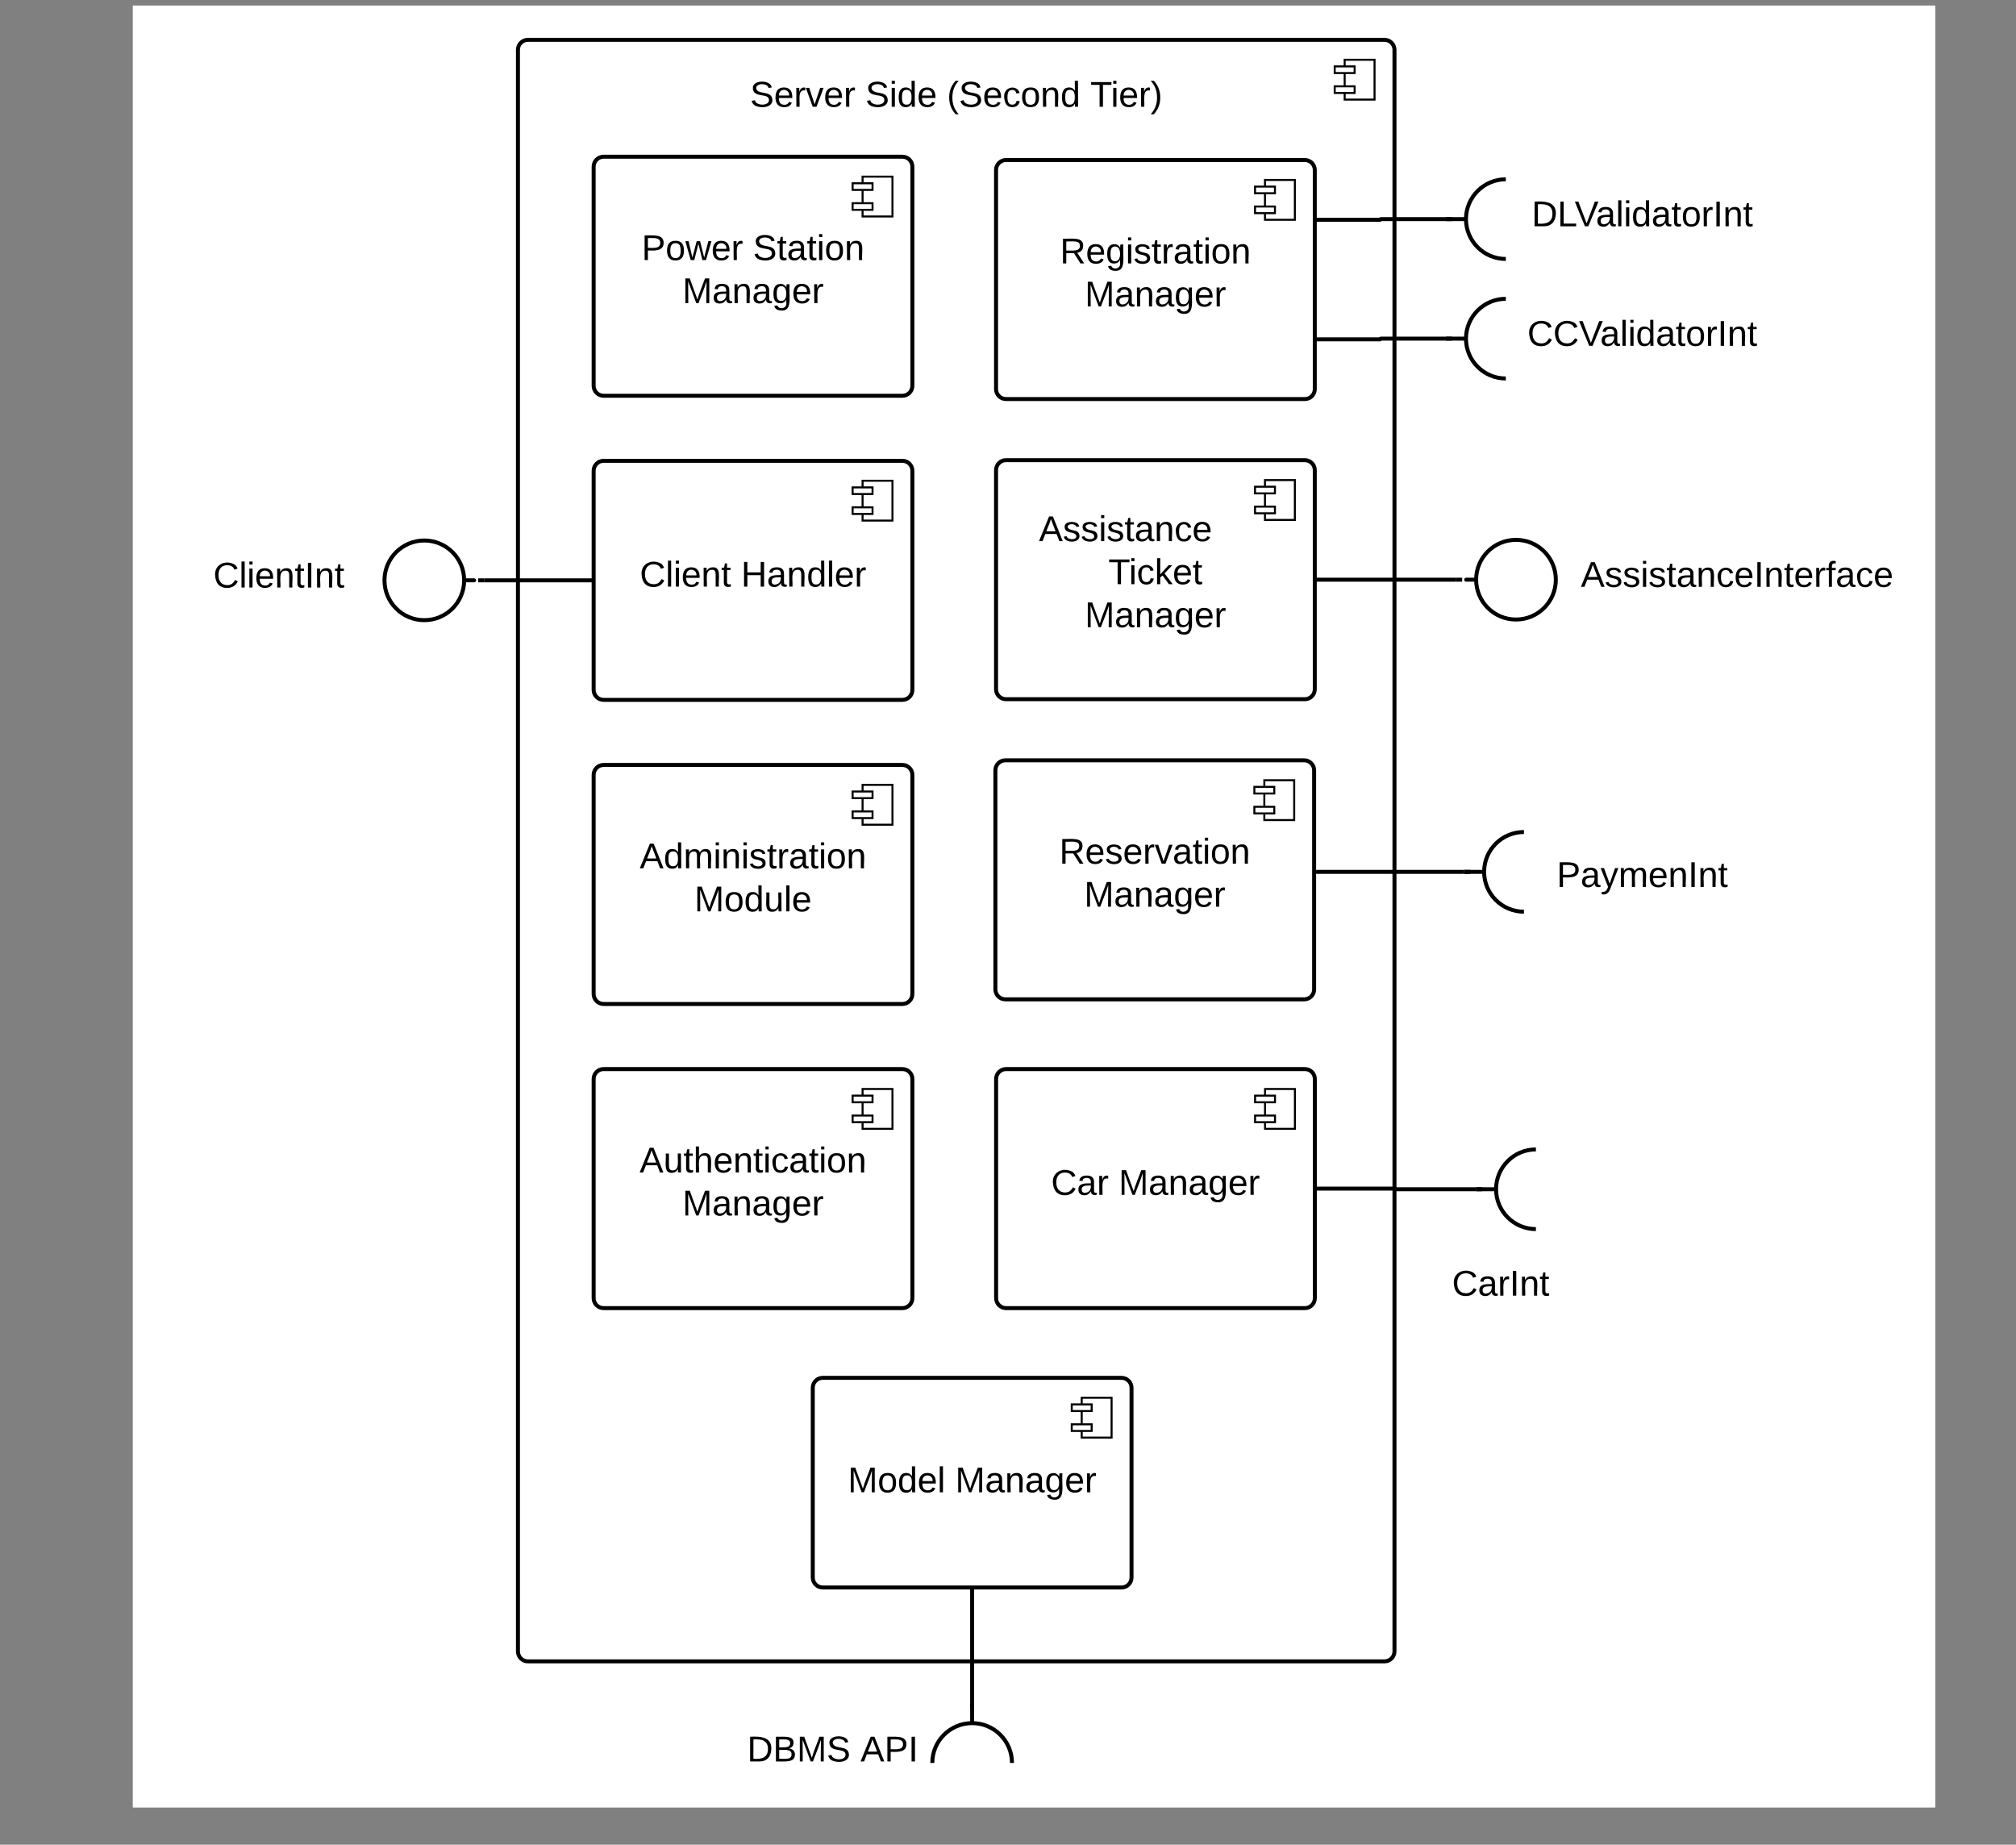 <?xml version="1.0" encoding="UTF-8" standalone="no"?>
<svg
   xmlns:dc="http://purl.org/dc/elements/1.1/"
   xmlns:cc="http://creativecommons.org/ns#"
   xmlns:rdf="http://www.w3.org/1999/02/22-rdf-syntax-ns#"
   xmlns:svg="http://www.w3.org/2000/svg"
   xmlns="http://www.w3.org/2000/svg"
   xmlns:xlink="http://www.w3.org/1999/xlink"
   xmlns:sodipodi="http://sodipodi.sourceforge.net/DTD/sodipodi-0.dtd"
   xmlns:inkscape="http://www.inkscape.org/namespaces/inkscape"
   width="1012"
   height="926.01"
   id="svg2"
   version="1.1"
   inkscape:version="0.91 r13725"
   sodipodi:docname="component lvl 2 - Page 1.svg">
  <rect width="100%" height="100%" fill="#808080" stroke="none"/>
  <defs
     id="defs722" />
  <sodipodi:namedview
     pagecolor="#ffffff"
     bordercolor="#666666"
     borderopacity="1"
     objecttolerance="10"
     gridtolerance="10"
     guidetolerance="10"
     inkscape:pageopacity="0"
     inkscape:pageshadow="2"
     inkscape:window-width="640"
     inkscape:window-height="480"
     id="namedview720"
     showgrid="false"
     inkscape:zoom="0.25485686"
     inkscape:cx="506"
     inkscape:cy="776.9067"
     inkscape:window-x="0"
     inkscape:window-y="0"
     inkscape:window-maximized="0"
     inkscape:current-layer="g4" />
  <g
     transform="translate(-157 -60)"
     id="g4">
    <path
       d="m 223.655,62.78 904.843,0 0,904.618 -904.843,0 z"
       id="path6"
       inkscape:connector-curvature="0"
       style="fill:#ffffff" />
    <path
       d="M422 80c-2.76 0-5 2.24-5 5v804c0 2.76 2.24 5 5 5h430c2.76 0 5-2.24 5-5V85c0-2.76-2.24-5-5-5z"
       id="path8"
       stroke-width="2"
       stroke="#000"
       fill="#fff" />
    <path
       d="M847 90h-15v20h15z"
       id="path10"
       stroke="#000"
       fill="#fff" />
    <path
       d="M837 93.33h-10v3.34h10zm0 10h-10v3.34h10z"
       id="path12"
       stroke="#000"
       fill="#fff" />
    <path
       d="M517 85c0-2.76 2.24-5 5-5h230c2.76 0 5 2.24 5 5v50c0 2.76-2.24 5-5 5H522c-2.76 0-5-2.24-5-5z"
       id="path14"
       fill="none" />
    <use
       xlink:href="#a"
       transform="matrix(1,0,0,1,517,80) translate(16.525 33.6)"
       id="use16" />
    <use
       xlink:href="#b"
       transform="matrix(1,0,0,1,517,80) translate(74.425 33.6)"
       id="use18" />
    <use
       xlink:href="#c"
       transform="matrix(1,0,0,1,517,80) translate(115.375 33.6)"
       id="use20" />
    <use
       xlink:href="#d"
       transform="matrix(1,0,0,1,517,80) translate(187.325 33.6)"
       id="use22" />
    <path
       d="M817.67 497.67H892"
       id="path24"
       stroke-width="2"
       stroke="#000"
       fill="none" />
    <path
       d="M817.67 498.67h-1v-2h1zM895 498.67h-3v-2h3z"
       id="path26" />
    <path
       d="M177 326.33c0-2.76 2.24-5 5-5h230c2.76 0 5 2.24 5 5v50c0 2.76-2.24 5-5 5H182c-2.76 0-5-2.24-5-5z"
       id="path28"
       fill="none" />
    <use
       xlink:href="#e"
       transform="matrix(1,0,0,1,177,321.333) translate(87.075 33.6)"
       id="use30" />
    <path
       d="M395 351.33c2.76 0 2.76 0 0 0h-5m-40 0c0-11.04 8.95-20 20-20s20 8.96 20 20c0 11.05-8.95 20-20 20s-20-8.95-20-20z"
       id="path32"
       stroke-width="2"
       stroke="#000"
       fill="#fff" />
    <path
       d="M762.84 681.8c0-2.76 2.24-5 5-5h284.1c2.76 0 5 2.24 5 5v50c0 2.77-2.24 5-5 5h-284.1c-2.76 0-5-2.23-5-5z"
       id="path34"
       fill="none" />
    <use
       xlink:href="#f"
       transform="matrix(1,0,0,1,762.844,676.804) translate(123.05 33.6)"
       id="use36" />
    <g
       id="g38"
       fill="none">
      <path
         d="M908 657h-10m30 20c-11.05 0-20-8.95-20-20s8.95-20 20-20"
         id="path40"
         stroke-width="2"
         stroke="#000" />
      <path
         d="M928 677c-11.05 0-20-8.95-20-20s8.95-20 20-20z"
         id="path42" />
    </g>
    <path
       d="M460 596.67c-2.76 0-5 2.24-5 5v110c0 2.76 2.24 5 5 5h150c2.76 0 5-2.24 5-5v-110c0-2.76-2.24-5-5-5z"
       id="path44"
       stroke-width="2"
       stroke="#000"
       fill="#fff" />
    <path
       d="M605 606.67h-15v20h15z"
       id="path46"
       stroke="#000"
       fill="#fff" />
    <path
       d="M595 610h-10v3.33h10zm0 10h-10v3.33h10z"
       id="path48"
       stroke="#000"
       fill="#fff" />
    <use
       xlink:href="#g"
       transform="matrix(1,0,0,1,455,596.667) translate(23.055 51.9)"
       id="use50" />
    <use
       xlink:href="#h"
       transform="matrix(1,0,0,1,455,596.667) translate(44.555 73.5)"
       id="use52" />
    <path
       d="M662 140.33c-2.76 0-5 2.24-5 5v110c0 2.76 2.24 5 5 5h150c2.76 0 5-2.24 5-5v-110c0-2.76-2.24-5-5-5z"
       id="path54"
       stroke-width="2"
       stroke="#000"
       fill="#fff" />
    <path
       d="M807 150.33h-15v20h15z"
       id="path56"
       stroke="#000"
       fill="#fff" />
    <path
       d="M797 153.67h-10V157h10zm0 10h-10V167h10z"
       id="path58"
       stroke="#000"
       fill="#fff" />
    <use
       xlink:href="#i"
       transform="matrix(1,0,0,1,657,140.333) translate(32.105 51.9)"
       id="use60" />
    <use
       xlink:href="#h"
       transform="matrix(1,0,0,1,657,140.333) translate(44.555 73.5)"
       id="use62" />
    <path
       d="M661.67 441.67c-2.76 0-5 2.24-5 5v110c0 2.76 2.24 5 5 5h150c2.76 0 5-2.24 5-5v-110c0-2.76-2.24-5-5-5z"
       id="path64"
       stroke-width="2"
       stroke="#000"
       fill="#fff" />
    <path
       d="M806.67 451.67h-15v20h15z"
       id="path66"
       stroke="#000"
       fill="#fff" />
    <path
       d="M796.67 455h-10v3.33h10zm0 10h-10v3.33h10z"
       id="path68"
       stroke="#000"
       fill="#fff" />
    <use
       xlink:href="#j"
       transform="matrix(1,0,0,1,656.667,441.667) translate(32.08 51.9)"
       id="use70" />
    <use
       xlink:href="#h"
       transform="matrix(1,0,0,1,656.667,441.667) translate(44.555 73.5)"
       id="use72" />
    <path
       d="M662.03 596.67c-2.76 0-5 2.24-5 5v110c0 2.76 2.24 5 5 5h150c2.76 0 5-2.24 5-5v-110c0-2.76-2.24-5-5-5z"
       id="path74"
       stroke-width="2"
       stroke="#000"
       fill="#fff" />
    <path
       d="M807.03 606.67h-15v20h15z"
       id="path76"
       stroke="#000"
       fill="#fff" />
    <path
       d="M797.03 610h-10v3.33h10zm0 10h-10v3.33h10z"
       id="path78"
       stroke="#000"
       fill="#fff" />
    <use
       xlink:href="#k"
       transform="matrix(1,0,0,1,657.032,596.667) translate(27.605 63.15)"
       id="use80" />
    <use
       xlink:href="#h"
       transform="matrix(1,0,0,1,657.032,596.667) translate(61.505 63.15)"
       id="use82" />
    <path
       d="M460 291.33c-2.76 0-5 2.24-5 5v110c0 2.76 2.24 5 5 5h150c2.76 0 5-2.24 5-5v-110c0-2.76-2.24-5-5-5z"
       id="path84"
       stroke-width="2"
       stroke="#000"
       fill="#fff" />
    <path
       d="M605 301.33h-15v20h15z"
       id="path86"
       stroke="#000"
       fill="#fff" />
    <path
       d="M595 304.67h-10V308h10zm0 10h-10V318h10z"
       id="path88"
       stroke="#000"
       fill="#fff" />
    <use
       xlink:href="#l"
       transform="matrix(1,0,0,1,455,291.333) translate(23.155 63.15)"
       id="use90" />
    <use
       xlink:href="#m"
       transform="matrix(1,0,0,1,455,291.333) translate(74.005 63.15)"
       id="use92" />
    <path
       d="M455 351.33h-55"
       id="path94"
       stroke-width="2"
       stroke="#000"
       fill="none" />
    <path
       d="M400 352.33h-3v-2h3z"
       id="path96" />
    <path
       d="M817 170.33h32.8c.08 0 .15-.07.15-.16 0-.1.08-.17.17-.17h32.8"
       id="path98"
       stroke-width="2"
       stroke="#000"
       fill="none" />
    <path
       d="M885.9 171h-3v-2h3z"
       id="path100" />
    <path
       d="M570 751.67c-2.76 0-5 2.24-5 5v95.24c0 2.77 2.24 5 5 5h150c2.76 0 5-2.23 5-5v-95.23c0-2.76-2.24-5-5-5z"
       id="path102"
       stroke-width="2"
       stroke="#000"
       fill="#fff" />
    <path
       d="M715 761.67h-15v20h15z"
       id="path104"
       stroke="#000"
       fill="#fff" />
    <path
       d="M705 765h-10v3.33h10zm0 10h-10v3.33h10z"
       id="path106"
       stroke="#000"
       fill="#fff" />
    <use
       xlink:href="#n"
       transform="matrix(1,0,0,1,565,751.667) translate(17.605 57.462)"
       id="use108" />
    <use
       xlink:href="#h"
       transform="matrix(1,0,0,1,565,751.667) translate(71.505 57.462)"
       id="use110" />
    <path
       d="M817.03 656.67h40.32c.1 0 .17.07.17.16 0 .1.07.17.16.17H898"
       id="path112"
       stroke-width="2"
       stroke="#000"
       fill="none" />
    <path
       d="M901 658h-3v-2h3z"
       id="path114" />
    <path
       d="M817 230.33h32.8c.08 0 .15-.07.15-.16 0-.1.08-.17.17-.17h32.8"
       id="path116"
       stroke-width="2"
       stroke="#000"
       fill="none" />
    <path
       d="M885.9 231h-3v-2h3z"
       id="path118" />
    <path
       d="M645 856.9V915"
       id="path120"
       stroke-width="2"
       stroke="#000"
       fill="none" />
    <path
       d="M646 918h-2v-3h2z"
       id="path122" />
    <path
       d="M460 444c-2.76 0-5 2.24-5 5v110c0 2.76 2.24 5 5 5h150c2.76 0 5-2.24 5-5V449c0-2.76-2.24-5-5-5z"
       id="path124"
       stroke-width="2"
       stroke="#000"
       fill="#fff" />
    <path
       d="M605 454h-15v20h15z"
       id="path126"
       stroke="#000"
       fill="#fff" />
    <path
       d="M595 457.33h-10v3.34h10zm0 10h-10v3.34h10z"
       id="path128"
       stroke="#000"
       fill="#fff" />
    <use
       xlink:href="#o"
       transform="matrix(1,0,0,1,455,444) translate(23.13 51.9)"
       id="use130" />
    <use
       xlink:href="#p"
       transform="matrix(1,0,0,1,455,444) translate(50.555 73.5)"
       id="use132" />
    <path
       d="M455 920.14c0-2.76 2.24-5 5-5h230c2.76 0 5 2.24 5 5V961c0 2.77-2.24 5-5 5H460c-2.76 0-5-2.23-5-5z"
       id="path134"
       fill="none" />
    <use
       xlink:href="#q"
       transform="matrix(1,0,0,1,455,915.145) translate(77.05 29.1)"
       id="use136" />
    <use
       xlink:href="#r"
       transform="matrix(1,0,0,1,455,915.145) translate(133.95 29.1)"
       id="use138" />
    <g
       id="g140"
       fill="none">
      <path
         d="M645 925v-10m-20 30c0-11.05 8.95-20 20-20s20 8.95 20 20"
         id="path142"
         stroke-width="2"
         stroke="#000" />
      <path
         d="M625 945c0-11.05 8.95-20 20-20s20 8.95 20 20z"
         id="path144" />
    </g>
    <path
       d="M460 138.67c-2.76 0-5 2.24-5 5v110c0 2.76 2.24 5 5 5h150c2.76 0 5-2.24 5-5v-110c0-2.76-2.24-5-5-5z"
       id="path146"
       stroke-width="2"
       stroke="#000"
       fill="#fff" />
    <path
       d="M605 148.67h-15v20h15z"
       id="path148"
       stroke="#000"
       fill="#fff" />
    <path
       d="M595 152h-10v3.33h10zm0 10h-10v3.33h10z"
       id="path150"
       stroke="#000"
       fill="#fff" />
    <use
       xlink:href="#s"
       transform="matrix(1,0,0,1,455,138.667) translate(24.08 51.9)"
       id="use152" />
    <use
       xlink:href="#t"
       transform="matrix(1,0,0,1,455,138.667) translate(79.98 51.9)"
       id="use154" />
    <use
       xlink:href="#h"
       transform="matrix(1,0,0,1,455,138.667) translate(44.555 73.5)"
       id="use156" />
    <path
       d="M833.9 145c0-2.76 2.24-5 5-5H1123c2.76 0 5 2.24 5 5v50c0 2.76-2.24 5-5 5H838.9c-2.76 0-5-2.24-5-5z"
       id="path158"
       fill="none" />
    <use
       xlink:href="#u"
       transform="matrix(1,0,0,1,833.906,140) translate(91.95 33.6)"
       id="use160" />
    <g
       id="g162"
       fill="none">
      <path
         d="M892.9 170h-10m30 20c-11.04 0-20-8.95-20-20s8.96-20 20-20"
         id="path164"
         stroke-width="2"
         stroke="#000" />
      <path
         d="M912.9 190c-11.04 0-20-8.95-20-20s8.96-20 20-20z"
         id="path166" />
    </g>
    <path
       d="M833.9 205c0-2.76 2.24-5 5-5H1123c2.76 0 5 2.24 5 5v50c0 2.76-2.24 5-5 5H838.9c-2.76 0-5-2.24-5-5z"
       id="path168"
       fill="none" />
    <use
       xlink:href="#v"
       transform="matrix(1,0,0,1,833.906,200) translate(89.8 33.6)"
       id="use170" />
    <g
       id="g172"
       fill="none">
      <path
         d="M892.9 230h-10m30 20c-11.04 0-20-8.95-20-20s8.96-20 20-20"
         id="path174"
         stroke-width="2"
         stroke="#000" />
      <path
         d="M912.9 250c-11.04 0-20-8.95-20-20s8.96-20 20-20z"
         id="path176" />
    </g>
    <path
       d="M833.9 476.67c0-2.76 2.24-5 5-5H1123c2.76 0 5 2.24 5 5v50c0 2.76-2.24 5-5 5H838.9c-2.76 0-5-2.24-5-5z"
       id="path178"
       fill="none" />
    <g
       id="g180">
      <use
         xlink:href="#w"
         transform="matrix(1,0,0,1,833.906,471.667) translate(104.525 33.6)"
         id="use182" />
    </g>
    <g
       id="g184"
       fill="none">
      <path
         d="M902 497.67h-10m30 20c-11.05 0-20-8.96-20-20 0-11.05 8.95-20 20-20"
         id="path186"
         stroke-width="2"
         stroke="#000" />
      <path
         d="M922 517.67c-11.05 0-20-8.96-20-20 0-11.05 8.95-20 20-20z"
         id="path188" />
    </g>
    <path
       d="M662 291c-2.76 0-5 2.24-5 5v110c0 2.76 2.24 5 5 5h150c2.76 0 5-2.24 5-5V296c0-2.76-2.24-5-5-5z"
       id="path190"
       stroke-width="2"
       stroke="#000"
       fill="#fff" />
    <path
       d="M807 301h-15v20h15z"
       id="path192"
       stroke="#000"
       fill="#fff" />
    <path
       d="M797 304.33h-10v3.34h10zm0 10h-10v3.34h10z"
       id="path194"
       stroke="#000"
       fill="#fff" />
    <g
       id="g196">
      <use
         xlink:href="#x"
         transform="matrix(1,0,0,1,657,291) translate(21.53 40.65)"
         id="use198" />
      <use
         xlink:href="#y"
         transform="matrix(1,0,0,1,657,291) translate(56.38 62.25)"
         id="use200" />
      <use
         xlink:href="#z"
         transform="matrix(1,0,0,1,657,291) translate(44.555 83.85)"
         id="use202" />
    </g>
    <path
       d="M817 351h71"
       id="path204"
       stroke-width="2"
       stroke="#000"
       fill="none" />
    <path
       d="M891 352h-3v-2h3z"
       id="path206" />
    <path
       d="M909 326c0-2.76 2.24-5 5-5h230c2.76 0 5 2.24 5 5v50c0 2.76-2.24 5-5 5H914c-2.76 0-5-2.24-5-5z"
       id="path208"
       fill="none" />
    <g
       id="g210">
      <use
         xlink:href="#A"
         transform="matrix(1,0,0,1,909,321) translate(41.55 33.6)"
         id="use212" />
    </g>
    <path
       d="M893 351c-2.76 0-2.76 0 0 0h5m40 0c0 11.05-8.95 20-20 20s-20-8.95-20-20 8.95-20 20-20 20 8.95 20 20z"
       id="path214"
       stroke-width="2"
       stroke="#000"
       fill="#fff" />
    <defs
       id="defs216">
      <path
         d="M185-189c-5-48-123-54-124 2 14 75 158 14 163 119 3 78-121 87-175 55-17-10-28-26-33-46l33-7c5 56 141 63 141-1 0-78-155-14-162-118-5-82 145-84 179-34 5 7 8 16 11 25"
         id="B" />
      <path
         d="M100-194c63 0 86 42 84 106H49c0 40 14 67 53 68 26 1 43-12 49-29l28 8c-11 28-37 45-77 45C44 4 14-33 15-96c1-61 26-98 85-98zm52 81c6-60-76-77-97-28-3 7-6 17-6 28h103"
         id="C" />
      <path
         d="M114-163C36-179 61-72 57 0H25l-1-190h30c1 12-1 29 2 39 6-27 23-49 58-41v29"
         id="D" />
      <path
         d="M108 0H70L1-190h34L89-25l56-165h34"
         id="E" />
      <g
         id="a">
        <use
           transform="matrix(0.05,0,0,0.05,0,0)"
           xlink:href="#B"
           id="use223" />
        <use
           transform="matrix(0.05,0,0,0.05,12,0)"
           xlink:href="#C"
           id="use225" />
        <use
           transform="matrix(0.05,0,0,0.05,22,0)"
           xlink:href="#D"
           id="use227" />
        <use
           transform="matrix(0.05,0,0,0.05,27.95,0)"
           xlink:href="#E"
           id="use229" />
        <use
           transform="matrix(0.05,0,0,0.05,36.95,0)"
           xlink:href="#C"
           id="use231" />
        <use
           transform="matrix(0.05,0,0,0.05,46.95,0)"
           xlink:href="#D"
           id="use233" />
      </g>
      <path
         d="M24-231v-30h32v30H24zM24 0v-190h32V0H24"
         id="F" />
      <path
         d="M85-194c31 0 48 13 60 33l-1-100h32l1 261h-30c-2-10 0-23-3-31C134-8 116 4 85 4 32 4 16-35 15-94c0-66 23-100 70-100zm9 24c-40 0-46 34-46 75 0 40 6 74 45 74 42 0 51-32 51-76 0-42-9-74-50-73"
         id="G" />
      <g
         id="b">
        <use
           transform="matrix(0.05,0,0,0.05,0,0)"
           xlink:href="#B"
           id="use238" />
        <use
           transform="matrix(0.05,0,0,0.05,12,0)"
           xlink:href="#F"
           id="use240" />
        <use
           transform="matrix(0.05,0,0,0.05,15.95,0)"
           xlink:href="#G"
           id="use242" />
        <use
           transform="matrix(0.05,0,0,0.05,25.95,0)"
           xlink:href="#C"
           id="use244" />
      </g>
      <path
         d="M87 75C49 33 22-17 22-94c0-76 28-126 65-167h31c-38 41-64 92-64 168S80 34 118 75H87"
         id="H" />
      <path
         d="M96-169c-40 0-48 33-48 73s9 75 48 75c24 0 41-14 43-38l32 2c-6 37-31 61-74 61-59 0-76-41-82-99-10-93 101-131 147-64 4 7 5 14 7 22l-32 3c-4-21-16-35-41-35"
         id="I" />
      <path
         d="M100-194c62-1 85 37 85 99 1 63-27 99-86 99S16-35 15-95c0-66 28-99 85-99zM99-20c44 1 53-31 53-75 0-43-8-75-51-75s-53 32-53 75 10 74 51 75"
         id="J" />
      <path
         d="M117-194c89-4 53 116 60 194h-32v-121c0-31-8-49-39-48C34-167 62-67 57 0H25l-1-190h30c1 10-1 24 2 32 11-22 29-35 61-36"
         id="K" />
      <g
         id="c">
        <use
           transform="matrix(0.05,0,0,0.05,0,0)"
           xlink:href="#H"
           id="use251" />
        <use
           transform="matrix(0.05,0,0,0.05,5.95,0)"
           xlink:href="#B"
           id="use253" />
        <use
           transform="matrix(0.05,0,0,0.05,17.95,0)"
           xlink:href="#C"
           id="use255" />
        <use
           transform="matrix(0.05,0,0,0.05,27.95,0)"
           xlink:href="#I"
           id="use257" />
        <use
           transform="matrix(0.05,0,0,0.05,36.95,0)"
           xlink:href="#J"
           id="use259" />
        <use
           transform="matrix(0.05,0,0,0.05,46.95,0)"
           xlink:href="#K"
           id="use261" />
        <use
           transform="matrix(0.05,0,0,0.05,56.95,0)"
           xlink:href="#G"
           id="use263" />
      </g>
      <path
         d="M127-220V0H93v-220H8v-28h204v28h-85"
         id="L" />
      <path
         d="M33-261c38 41 65 92 65 168S71 34 33 75H2C39 34 66-17 66-93S39-220 2-261h31"
         id="M" />
      <g
         id="d">
        <use
           transform="matrix(0.05,0,0,0.05,0,0)"
           xlink:href="#L"
           id="use268" />
        <use
           transform="matrix(0.05,0,0,0.05,10.3,0)"
           xlink:href="#F"
           id="use270" />
        <use
           transform="matrix(0.05,0,0,0.05,14.25,0)"
           xlink:href="#C"
           id="use272" />
        <use
           transform="matrix(0.05,0,0,0.05,24.25,0)"
           xlink:href="#D"
           id="use274" />
        <use
           transform="matrix(0.05,0,0,0.05,30.2,0)"
           xlink:href="#M"
           id="use276" />
      </g>
      <path
         d="M212-179c-10-28-35-45-73-45-59 0-87 40-87 99 0 60 29 101 89 101 43 0 62-24 78-52l27 14C228-24 195 4 139 4 59 4 22-46 18-125c-6-104 99-153 187-111 19 9 31 26 39 46"
         id="N" />
      <path
         d="M24 0v-261h32V0H24"
         id="O" />
      <path
         d="M59-47c-2 24 18 29 38 22v24C64 9 27 4 27-40v-127H5v-23h24l9-43h21v43h35v23H59v120"
         id="P" />
      <path
         d="M33 0v-248h34V0H33"
         id="Q" />
      <g
         id="e">
        <use
           transform="matrix(0.05,0,0,0.05,0,0)"
           xlink:href="#N"
           id="use283" />
        <use
           transform="matrix(0.05,0,0,0.05,12.95,0)"
           xlink:href="#O"
           id="use285" />
        <use
           transform="matrix(0.05,0,0,0.05,16.9,0)"
           xlink:href="#F"
           id="use287" />
        <use
           transform="matrix(0.05,0,0,0.05,20.85,0)"
           xlink:href="#C"
           id="use289" />
        <use
           transform="matrix(0.05,0,0,0.05,30.85,0)"
           xlink:href="#K"
           id="use291" />
        <use
           transform="matrix(0.05,0,0,0.05,40.85,0)"
           xlink:href="#P"
           id="use293" />
        <use
           transform="matrix(0.05,0,0,0.05,45.85,0)"
           xlink:href="#Q"
           id="use295" />
        <use
           transform="matrix(0.05,0,0,0.05,50.85,0)"
           xlink:href="#K"
           id="use297" />
        <use
           transform="matrix(0.05,0,0,0.05,60.85,0)"
           xlink:href="#P"
           id="use299" />
      </g>
      <path
         d="M141-36C126-15 110 5 73 4 37 3 15-17 15-53c-1-64 63-63 125-63 3-35-9-54-41-54-24 1-41 7-42 31l-33-3c5-37 33-52 76-52 45 0 72 20 72 64v82c-1 20 7 32 28 27v20c-31 9-61-2-59-35zM48-53c0 20 12 33 32 33 41-3 63-29 60-74-43 2-92-5-92 41"
         id="R" />
      <g
         id="f">
        <use
           transform="matrix(0.05,0,0,0.05,0,0)"
           xlink:href="#N"
           id="use303" />
        <use
           transform="matrix(0.05,0,0,0.05,12.95,0)"
           xlink:href="#R"
           id="use305" />
        <use
           transform="matrix(0.05,0,0,0.05,22.95,0)"
           xlink:href="#D"
           id="use307" />
        <use
           transform="matrix(0.05,0,0,0.05,28.9,0)"
           xlink:href="#Q"
           id="use309" />
        <use
           transform="matrix(0.05,0,0,0.05,33.9,0)"
           xlink:href="#K"
           id="use311" />
        <use
           transform="matrix(0.05,0,0,0.05,43.9,0)"
           xlink:href="#P"
           id="use313" />
      </g>
      <path
         d="M205 0l-28-72H64L36 0H1l101-248h38L239 0h-34zm-38-99l-47-123c-12 45-31 82-46 123h93"
         id="S" />
      <path
         d="M84 4C-5 8 30-112 23-190h32v120c0 31 7 50 39 49 72-2 45-101 50-169h31l1 190h-30c-1-10 1-25-2-33-11 22-28 36-60 37"
         id="T" />
      <path
         d="M106-169C34-169 62-67 57 0H25v-261h32l-1 103c12-21 28-36 61-36 89 0 53 116 60 194h-32v-121c2-32-8-49-39-48"
         id="U" />
      <g
         id="g">
        <use
           transform="matrix(0.05,0,0,0.05,0,0)"
           xlink:href="#S"
           id="use319" />
        <use
           transform="matrix(0.05,0,0,0.05,12,0)"
           xlink:href="#T"
           id="use321" />
        <use
           transform="matrix(0.05,0,0,0.05,22,0)"
           xlink:href="#P"
           id="use323" />
        <use
           transform="matrix(0.05,0,0,0.05,27,0)"
           xlink:href="#U"
           id="use325" />
        <use
           transform="matrix(0.05,0,0,0.05,37,0)"
           xlink:href="#C"
           id="use327" />
        <use
           transform="matrix(0.05,0,0,0.05,47,0)"
           xlink:href="#K"
           id="use329" />
        <use
           transform="matrix(0.05,0,0,0.05,57,0)"
           xlink:href="#P"
           id="use331" />
        <use
           transform="matrix(0.05,0,0,0.05,62,0)"
           xlink:href="#F"
           id="use333" />
        <use
           transform="matrix(0.05,0,0,0.05,65.95,0)"
           xlink:href="#I"
           id="use335" />
        <use
           transform="matrix(0.05,0,0,0.05,74.95,0)"
           xlink:href="#R"
           id="use337" />
        <use
           transform="matrix(0.05,0,0,0.05,84.95,0)"
           xlink:href="#P"
           id="use339" />
        <use
           transform="matrix(0.05,0,0,0.05,89.95,0)"
           xlink:href="#F"
           id="use341" />
        <use
           transform="matrix(0.05,0,0,0.05,93.9,0)"
           xlink:href="#J"
           id="use343" />
        <use
           transform="matrix(0.05,0,0,0.05,103.9,0)"
           xlink:href="#K"
           id="use345" />
      </g>
      <path
         d="M240 0l2-218c-23 76-54 145-80 218h-23L58-218 59 0H30v-248h44l77 211c21-75 51-140 76-211h43V0h-30"
         id="V" />
      <path
         d="M177-190C167-65 218 103 67 71c-23-6-38-20-44-43l32-5c15 47 100 32 89-28v-30C133-14 115 1 83 1 29 1 15-40 15-95c0-56 16-97 71-98 29-1 48 16 59 35 1-10 0-23 2-32h30zM94-22c36 0 50-32 50-73 0-42-14-75-50-75-39 0-46 34-46 75s6 73 46 73"
         id="W" />
      <g
         id="h">
        <use
           transform="matrix(0.05,0,0,0.05,0,0)"
           xlink:href="#V"
           id="use350" />
        <use
           transform="matrix(0.05,0,0,0.05,14.95,0)"
           xlink:href="#R"
           id="use352" />
        <use
           transform="matrix(0.05,0,0,0.05,24.95,0)"
           xlink:href="#K"
           id="use354" />
        <use
           transform="matrix(0.05,0,0,0.05,34.95,0)"
           xlink:href="#R"
           id="use356" />
        <use
           transform="matrix(0.05,0,0,0.05,44.95,0)"
           xlink:href="#W"
           id="use358" />
        <use
           transform="matrix(0.05,0,0,0.05,54.95,0)"
           xlink:href="#C"
           id="use360" />
        <use
           transform="matrix(0.05,0,0,0.05,64.95,0)"
           xlink:href="#D"
           id="use362" />
      </g>
      <path
         d="M233-177c-1 41-23 64-60 70L243 0h-38l-65-103H63V0H30v-248c88 3 205-21 203 71zM63-129c60-2 137 13 137-47 0-61-80-42-137-45v92"
         id="X" />
      <path
         d="M135-143c-3-34-86-38-87 0 15 53 115 12 119 90S17 21 10-45l28-5c4 36 97 45 98 0-10-56-113-15-118-90-4-57 82-63 122-42 12 7 21 19 24 35"
         id="Y" />
      <g
         id="i">
        <use
           transform="matrix(0.05,0,0,0.05,0,0)"
           xlink:href="#X"
           id="use367" />
        <use
           transform="matrix(0.05,0,0,0.05,12.95,0)"
           xlink:href="#C"
           id="use369" />
        <use
           transform="matrix(0.05,0,0,0.05,22.95,0)"
           xlink:href="#W"
           id="use371" />
        <use
           transform="matrix(0.05,0,0,0.05,32.95,0)"
           xlink:href="#F"
           id="use373" />
        <use
           transform="matrix(0.05,0,0,0.05,36.9,0)"
           xlink:href="#Y"
           id="use375" />
        <use
           transform="matrix(0.05,0,0,0.05,45.9,0)"
           xlink:href="#P"
           id="use377" />
        <use
           transform="matrix(0.05,0,0,0.05,50.9,0)"
           xlink:href="#D"
           id="use379" />
        <use
           transform="matrix(0.05,0,0,0.05,56.85,0)"
           xlink:href="#R"
           id="use381" />
        <use
           transform="matrix(0.05,0,0,0.05,66.85,0)"
           xlink:href="#P"
           id="use383" />
        <use
           transform="matrix(0.05,0,0,0.05,71.85,0)"
           xlink:href="#F"
           id="use385" />
        <use
           transform="matrix(0.05,0,0,0.05,75.8,0)"
           xlink:href="#J"
           id="use387" />
        <use
           transform="matrix(0.05,0,0,0.05,85.8,0)"
           xlink:href="#K"
           id="use389" />
      </g>
      <g
         id="j">
        <use
           transform="matrix(0.05,0,0,0.05,0,0)"
           xlink:href="#X"
           id="use392" />
        <use
           transform="matrix(0.05,0,0,0.05,12.95,0)"
           xlink:href="#C"
           id="use394" />
        <use
           transform="matrix(0.05,0,0,0.05,22.95,0)"
           xlink:href="#Y"
           id="use396" />
        <use
           transform="matrix(0.05,0,0,0.05,31.95,0)"
           xlink:href="#C"
           id="use398" />
        <use
           transform="matrix(0.05,0,0,0.05,41.95,0)"
           xlink:href="#D"
           id="use400" />
        <use
           transform="matrix(0.05,0,0,0.05,47.9,0)"
           xlink:href="#E"
           id="use402" />
        <use
           transform="matrix(0.05,0,0,0.05,56.9,0)"
           xlink:href="#R"
           id="use404" />
        <use
           transform="matrix(0.05,0,0,0.05,66.9,0)"
           xlink:href="#P"
           id="use406" />
        <use
           transform="matrix(0.05,0,0,0.05,71.9,0)"
           xlink:href="#F"
           id="use408" />
        <use
           transform="matrix(0.05,0,0,0.05,75.85,0)"
           xlink:href="#J"
           id="use410" />
        <use
           transform="matrix(0.05,0,0,0.05,85.85,0)"
           xlink:href="#K"
           id="use412" />
      </g>
      <g
         id="k">
        <use
           transform="matrix(0.05,0,0,0.05,0,0)"
           xlink:href="#N"
           id="use415" />
        <use
           transform="matrix(0.05,0,0,0.05,12.95,0)"
           xlink:href="#R"
           id="use417" />
        <use
           transform="matrix(0.05,0,0,0.05,22.95,0)"
           xlink:href="#D"
           id="use419" />
      </g>
      <g
         id="l">
        <use
           transform="matrix(0.05,0,0,0.05,0,0)"
           xlink:href="#N"
           id="use422" />
        <use
           transform="matrix(0.05,0,0,0.05,12.95,0)"
           xlink:href="#O"
           id="use424" />
        <use
           transform="matrix(0.05,0,0,0.05,16.9,0)"
           xlink:href="#F"
           id="use426" />
        <use
           transform="matrix(0.05,0,0,0.05,20.85,0)"
           xlink:href="#C"
           id="use428" />
        <use
           transform="matrix(0.05,0,0,0.05,30.85,0)"
           xlink:href="#K"
           id="use430" />
        <use
           transform="matrix(0.05,0,0,0.05,40.85,0)"
           xlink:href="#P"
           id="use432" />
      </g>
      <path
         d="M197 0v-115H63V0H30v-248h33v105h134v-105h34V0h-34"
         id="Z" />
      <g
         id="m">
        <use
           transform="matrix(0.05,0,0,0.05,0,0)"
           xlink:href="#Z"
           id="use436" />
        <use
           transform="matrix(0.05,0,0,0.05,12.95,0)"
           xlink:href="#R"
           id="use438" />
        <use
           transform="matrix(0.05,0,0,0.05,22.95,0)"
           xlink:href="#K"
           id="use440" />
        <use
           transform="matrix(0.05,0,0,0.05,32.95,0)"
           xlink:href="#G"
           id="use442" />
        <use
           transform="matrix(0.05,0,0,0.05,42.95,0)"
           xlink:href="#O"
           id="use444" />
        <use
           transform="matrix(0.05,0,0,0.05,46.9,0)"
           xlink:href="#C"
           id="use446" />
        <use
           transform="matrix(0.05,0,0,0.05,56.9,0)"
           xlink:href="#D"
           id="use448" />
      </g>
      <g
         id="n">
        <use
           transform="matrix(0.05,0,0,0.05,0,0)"
           xlink:href="#V"
           id="use451" />
        <use
           transform="matrix(0.05,0,0,0.05,14.95,0)"
           xlink:href="#J"
           id="use453" />
        <use
           transform="matrix(0.05,0,0,0.05,24.95,0)"
           xlink:href="#G"
           id="use455" />
        <use
           transform="matrix(0.05,0,0,0.05,34.95,0)"
           xlink:href="#C"
           id="use457" />
        <use
           transform="matrix(0.05,0,0,0.05,44.95,0)"
           xlink:href="#O"
           id="use459" />
      </g>
      <path
         d="M210-169c-67 3-38 105-44 169h-31v-121c0-29-5-50-35-48C34-165 62-65 56 0H25l-1-190h30c1 10-1 24 2 32 10-44 99-50 107 0 11-21 27-35 58-36 85-2 47 119 55 194h-31v-121c0-29-5-49-35-48"
         id="aa" />
      <g
         id="o">
        <use
           transform="matrix(0.05,0,0,0.05,0,0)"
           xlink:href="#S"
           id="use463" />
        <use
           transform="matrix(0.05,0,0,0.05,12,0)"
           xlink:href="#G"
           id="use465" />
        <use
           transform="matrix(0.05,0,0,0.05,22,0)"
           xlink:href="#aa"
           id="use467" />
        <use
           transform="matrix(0.05,0,0,0.05,36.95,0)"
           xlink:href="#F"
           id="use469" />
        <use
           transform="matrix(0.05,0,0,0.05,40.9,0)"
           xlink:href="#K"
           id="use471" />
        <use
           transform="matrix(0.05,0,0,0.05,50.9,0)"
           xlink:href="#F"
           id="use473" />
        <use
           transform="matrix(0.05,0,0,0.05,54.85,0)"
           xlink:href="#Y"
           id="use475" />
        <use
           transform="matrix(0.05,0,0,0.05,63.85,0)"
           xlink:href="#P"
           id="use477" />
        <use
           transform="matrix(0.05,0,0,0.05,68.85,0)"
           xlink:href="#D"
           id="use479" />
        <use
           transform="matrix(0.05,0,0,0.05,74.8,0)"
           xlink:href="#R"
           id="use481" />
        <use
           transform="matrix(0.05,0,0,0.05,84.8,0)"
           xlink:href="#P"
           id="use483" />
        <use
           transform="matrix(0.05,0,0,0.05,89.8,0)"
           xlink:href="#F"
           id="use485" />
        <use
           transform="matrix(0.05,0,0,0.05,93.75,0)"
           xlink:href="#J"
           id="use487" />
        <use
           transform="matrix(0.05,0,0,0.05,103.75,0)"
           xlink:href="#K"
           id="use489" />
      </g>
      <g
         id="p">
        <use
           transform="matrix(0.05,0,0,0.05,0,0)"
           xlink:href="#V"
           id="use492" />
        <use
           transform="matrix(0.05,0,0,0.05,14.95,0)"
           xlink:href="#J"
           id="use494" />
        <use
           transform="matrix(0.05,0,0,0.05,24.95,0)"
           xlink:href="#G"
           id="use496" />
        <use
           transform="matrix(0.05,0,0,0.05,34.95,0)"
           xlink:href="#T"
           id="use498" />
        <use
           transform="matrix(0.05,0,0,0.05,44.95,0)"
           xlink:href="#O"
           id="use500" />
        <use
           transform="matrix(0.05,0,0,0.05,48.9,0)"
           xlink:href="#C"
           id="use502" />
      </g>
      <path
         d="M30-248c118-7 216 8 213 122C240-48 200 0 122 0H30v-248zM63-27c89 8 146-16 146-99s-60-101-146-95v194"
         id="ab" />
      <path
         d="M160-131c35 5 61 23 61 61C221 17 115-2 30 0v-248c76 3 177-17 177 60 0 33-19 50-47 57zm-97-11c50-1 110 9 110-42 0-47-63-36-110-37v79zm0 115c55-2 124 14 124-45 0-56-70-42-124-44v89"
         id="ac" />
      <g
         id="q">
        <use
           transform="matrix(0.05,0,0,0.05,0,0)"
           xlink:href="#ab"
           id="use507" />
        <use
           transform="matrix(0.05,0,0,0.05,12.95,0)"
           xlink:href="#ac"
           id="use509" />
        <use
           transform="matrix(0.05,0,0,0.05,24.95,0)"
           xlink:href="#V"
           id="use511" />
        <use
           transform="matrix(0.05,0,0,0.05,39.9,0)"
           xlink:href="#B"
           id="use513" />
      </g>
      <path
         d="M30-248c87 1 191-15 191 75 0 78-77 80-158 76V0H30v-248zm33 125c57 0 124 11 124-50 0-59-68-47-124-48v98"
         id="ad" />
      <g
         id="r">
        <use
           transform="matrix(0.05,0,0,0.05,0,0)"
           xlink:href="#S"
           id="use517" />
        <use
           transform="matrix(0.05,0,0,0.05,12,0)"
           xlink:href="#ad"
           id="use519" />
        <use
           transform="matrix(0.05,0,0,0.05,24,0)"
           xlink:href="#Q"
           id="use521" />
      </g>
      <path
         d="M206 0h-36l-40-164L89 0H53L-1-190h32L70-26l43-164h34l41 164 42-164h31"
         id="ae" />
      <g
         id="s">
        <use
           transform="matrix(0.05,0,0,0.05,0,0)"
           xlink:href="#ad"
           id="use525" />
        <use
           transform="matrix(0.05,0,0,0.05,12,0)"
           xlink:href="#J"
           id="use527" />
        <use
           transform="matrix(0.05,0,0,0.05,22,0)"
           xlink:href="#ae"
           id="use529" />
        <use
           transform="matrix(0.05,0,0,0.05,34.95,0)"
           xlink:href="#C"
           id="use531" />
        <use
           transform="matrix(0.05,0,0,0.05,44.95,0)"
           xlink:href="#D"
           id="use533" />
      </g>
      <g
         id="t">
        <use
           transform="matrix(0.05,0,0,0.05,0,0)"
           xlink:href="#B"
           id="use536" />
        <use
           transform="matrix(0.05,0,0,0.05,12,0)"
           xlink:href="#P"
           id="use538" />
        <use
           transform="matrix(0.05,0,0,0.05,17,0)"
           xlink:href="#R"
           id="use540" />
        <use
           transform="matrix(0.05,0,0,0.05,27,0)"
           xlink:href="#P"
           id="use542" />
        <use
           transform="matrix(0.05,0,0,0.05,32,0)"
           xlink:href="#F"
           id="use544" />
        <use
           transform="matrix(0.05,0,0,0.05,35.95,0)"
           xlink:href="#J"
           id="use546" />
        <use
           transform="matrix(0.05,0,0,0.05,45.95,0)"
           xlink:href="#K"
           id="use548" />
      </g>
      <path
         d="M30 0v-248h33v221h125V0H30"
         id="af" />
      <path
         d="M137 0h-34L2-248h35l83 218 83-218h36"
         id="ag" />
      <g
         id="u">
        <use
           transform="matrix(0.05,0,0,0.05,0,0)"
           xlink:href="#ab"
           id="use553" />
        <use
           transform="matrix(0.05,0,0,0.05,12.95,0)"
           xlink:href="#af"
           id="use555" />
        <use
           transform="matrix(0.05,0,0,0.05,21.6,0)"
           xlink:href="#ag"
           id="use557" />
        <use
           transform="matrix(0.05,0,0,0.05,32.25,0)"
           xlink:href="#R"
           id="use559" />
        <use
           transform="matrix(0.05,0,0,0.05,42.25,0)"
           xlink:href="#O"
           id="use561" />
        <use
           transform="matrix(0.05,0,0,0.05,46.2,0)"
           xlink:href="#F"
           id="use563" />
        <use
           transform="matrix(0.05,0,0,0.05,50.15,0)"
           xlink:href="#G"
           id="use565" />
        <use
           transform="matrix(0.05,0,0,0.05,60.15,0)"
           xlink:href="#R"
           id="use567" />
        <use
           transform="matrix(0.05,0,0,0.05,70.15,0)"
           xlink:href="#P"
           id="use569" />
        <use
           transform="matrix(0.05,0,0,0.05,75.15,0)"
           xlink:href="#J"
           id="use571" />
        <use
           transform="matrix(0.05,0,0,0.05,85.15,0)"
           xlink:href="#D"
           id="use573" />
        <use
           transform="matrix(0.05,0,0,0.05,91.1,0)"
           xlink:href="#Q"
           id="use575" />
        <use
           transform="matrix(0.05,0,0,0.05,96.1,0)"
           xlink:href="#K"
           id="use577" />
        <use
           transform="matrix(0.05,0,0,0.05,106.1,0)"
           xlink:href="#P"
           id="use579" />
      </g>
      <g
         id="v">
        <use
           transform="matrix(0.05,0,0,0.05,0,0)"
           xlink:href="#N"
           id="use582" />
        <use
           transform="matrix(0.05,0,0,0.05,12.95,0)"
           xlink:href="#N"
           id="use584" />
        <use
           transform="matrix(0.05,0,0,0.05,25.9,0)"
           xlink:href="#ag"
           id="use586" />
        <use
           transform="matrix(0.05,0,0,0.05,36.55,0)"
           xlink:href="#R"
           id="use588" />
        <use
           transform="matrix(0.05,0,0,0.05,46.55,0)"
           xlink:href="#O"
           id="use590" />
        <use
           transform="matrix(0.05,0,0,0.05,50.5,0)"
           xlink:href="#F"
           id="use592" />
        <use
           transform="matrix(0.05,0,0,0.05,54.45,0)"
           xlink:href="#G"
           id="use594" />
        <use
           transform="matrix(0.05,0,0,0.05,64.45,0)"
           xlink:href="#R"
           id="use596" />
        <use
           transform="matrix(0.05,0,0,0.05,74.45,0)"
           xlink:href="#P"
           id="use598" />
        <use
           transform="matrix(0.05,0,0,0.05,79.45,0)"
           xlink:href="#J"
           id="use600" />
        <use
           transform="matrix(0.05,0,0,0.05,89.45,0)"
           xlink:href="#D"
           id="use602" />
        <use
           transform="matrix(0.05,0,0,0.05,95.4,0)"
           xlink:href="#Q"
           id="use604" />
        <use
           transform="matrix(0.05,0,0,0.05,100.4,0)"
           xlink:href="#K"
           id="use606" />
        <use
           transform="matrix(0.05,0,0,0.05,110.4,0)"
           xlink:href="#P"
           id="use608" />
      </g>
      <path
         d="M179-190L93 31C79 59 56 82 12 73V49c39 6 53-20 64-50L1-190h34L92-34l54-156h33"
         id="ah" />
      <g
         id="w">
        <use
           transform="matrix(0.05,0,0,0.05,0,0)"
           xlink:href="#ad"
           id="use612" />
        <use
           transform="matrix(0.05,0,0,0.05,12,0)"
           xlink:href="#R"
           id="use614" />
        <use
           transform="matrix(0.05,0,0,0.05,22,0)"
           xlink:href="#ah"
           id="use616" />
        <use
           transform="matrix(0.05,0,0,0.05,31,0)"
           xlink:href="#aa"
           id="use618" />
        <use
           transform="matrix(0.05,0,0,0.05,45.95,0)"
           xlink:href="#C"
           id="use620" />
        <use
           transform="matrix(0.05,0,0,0.05,55.95,0)"
           xlink:href="#K"
           id="use622" />
        <use
           transform="matrix(0.05,0,0,0.05,65.95,0)"
           xlink:href="#Q"
           id="use624" />
        <use
           transform="matrix(0.05,0,0,0.05,70.95,0)"
           xlink:href="#K"
           id="use626" />
        <use
           transform="matrix(0.05,0,0,0.05,80.95,0)"
           xlink:href="#P"
           id="use628" />
      </g>
      <g
         id="x">
        <use
           transform="matrix(0.05,0,0,0.05,0,0)"
           xlink:href="#S"
           id="use631" />
        <use
           transform="matrix(0.05,0,0,0.05,12,0)"
           xlink:href="#Y"
           id="use633" />
        <use
           transform="matrix(0.05,0,0,0.05,21,0)"
           xlink:href="#Y"
           id="use635" />
        <use
           transform="matrix(0.05,0,0,0.05,30,0)"
           xlink:href="#F"
           id="use637" />
        <use
           transform="matrix(0.05,0,0,0.05,33.95,0)"
           xlink:href="#Y"
           id="use639" />
        <use
           transform="matrix(0.05,0,0,0.05,42.95,0)"
           xlink:href="#P"
           id="use641" />
        <use
           transform="matrix(0.05,0,0,0.05,47.95,0)"
           xlink:href="#R"
           id="use643" />
        <use
           transform="matrix(0.05,0,0,0.05,57.95,0)"
           xlink:href="#K"
           id="use645" />
        <use
           transform="matrix(0.05,0,0,0.05,67.95,0)"
           xlink:href="#I"
           id="use647" />
        <use
           transform="matrix(0.05,0,0,0.05,76.95,0)"
           xlink:href="#C"
           id="use649" />
      </g>
      <path
         d="M143 0L79-87 56-68V0H24v-261h32v163l83-92h37l-77 82L181 0h-38"
         id="ai" />
      <g
         id="y">
        <use
           transform="matrix(0.05,0,0,0.05,0,0)"
           xlink:href="#L"
           id="use653" />
        <use
           transform="matrix(0.05,0,0,0.05,10.3,0)"
           xlink:href="#F"
           id="use655" />
        <use
           transform="matrix(0.05,0,0,0.05,14.25,0)"
           xlink:href="#I"
           id="use657" />
        <use
           transform="matrix(0.05,0,0,0.05,23.25,0)"
           xlink:href="#ai"
           id="use659" />
        <use
           transform="matrix(0.05,0,0,0.05,32.25,0)"
           xlink:href="#C"
           id="use661" />
        <use
           transform="matrix(0.05,0,0,0.05,42.25,0)"
           xlink:href="#P"
           id="use663" />
      </g>
      <g
         id="z">
        <use
           transform="matrix(0.05,0,0,0.05,0,0)"
           xlink:href="#V"
           id="use666" />
        <use
           transform="matrix(0.05,0,0,0.05,14.95,0)"
           xlink:href="#R"
           id="use668" />
        <use
           transform="matrix(0.05,0,0,0.05,24.95,0)"
           xlink:href="#K"
           id="use670" />
        <use
           transform="matrix(0.05,0,0,0.05,34.95,0)"
           xlink:href="#R"
           id="use672" />
        <use
           transform="matrix(0.05,0,0,0.05,44.95,0)"
           xlink:href="#W"
           id="use674" />
        <use
           transform="matrix(0.05,0,0,0.05,54.95,0)"
           xlink:href="#C"
           id="use676" />
        <use
           transform="matrix(0.05,0,0,0.05,64.95,0)"
           xlink:href="#D"
           id="use678" />
      </g>
      <path
         d="M101-234c-31-9-42 10-38 44h38v23H63V0H32v-167H5v-23h27c-7-52 17-82 69-68v24"
         id="aj" />
      <g
         id="A">
        <use
           transform="matrix(0.05,0,0,0.05,0,0)"
           xlink:href="#S"
           id="use682" />
        <use
           transform="matrix(0.05,0,0,0.05,12,0)"
           xlink:href="#Y"
           id="use684" />
        <use
           transform="matrix(0.05,0,0,0.05,21,0)"
           xlink:href="#Y"
           id="use686" />
        <use
           transform="matrix(0.05,0,0,0.05,30,0)"
           xlink:href="#F"
           id="use688" />
        <use
           transform="matrix(0.05,0,0,0.05,33.95,0)"
           xlink:href="#Y"
           id="use690" />
        <use
           transform="matrix(0.05,0,0,0.05,42.95,0)"
           xlink:href="#P"
           id="use692" />
        <use
           transform="matrix(0.05,0,0,0.05,47.95,0)"
           xlink:href="#R"
           id="use694" />
        <use
           transform="matrix(0.05,0,0,0.05,57.95,0)"
           xlink:href="#K"
           id="use696" />
        <use
           transform="matrix(0.05,0,0,0.05,67.95,0)"
           xlink:href="#I"
           id="use698" />
        <use
           transform="matrix(0.05,0,0,0.05,76.95,0)"
           xlink:href="#C"
           id="use700" />
        <use
           transform="matrix(0.05,0,0,0.05,86.95,0)"
           xlink:href="#Q"
           id="use702" />
        <use
           transform="matrix(0.05,0,0,0.05,91.95,0)"
           xlink:href="#K"
           id="use704" />
        <use
           transform="matrix(0.05,0,0,0.05,101.95,0)"
           xlink:href="#P"
           id="use706" />
        <use
           transform="matrix(0.05,0,0,0.05,106.95,0)"
           xlink:href="#C"
           id="use708" />
        <use
           transform="matrix(0.05,0,0,0.05,116.95,0)"
           xlink:href="#D"
           id="use710" />
        <use
           transform="matrix(0.05,0,0,0.05,122.9,0)"
           xlink:href="#aj"
           id="use712" />
        <use
           transform="matrix(0.05,0,0,0.05,127.9,0)"
           xlink:href="#R"
           id="use714" />
        <use
           transform="matrix(0.05,0,0,0.05,137.9,0)"
           xlink:href="#I"
           id="use716" />
        <use
           transform="matrix(0.05,0,0,0.05,146.9,0)"
           xlink:href="#C"
           id="use718" />
      </g>
    </defs>
  </g>
</svg>
